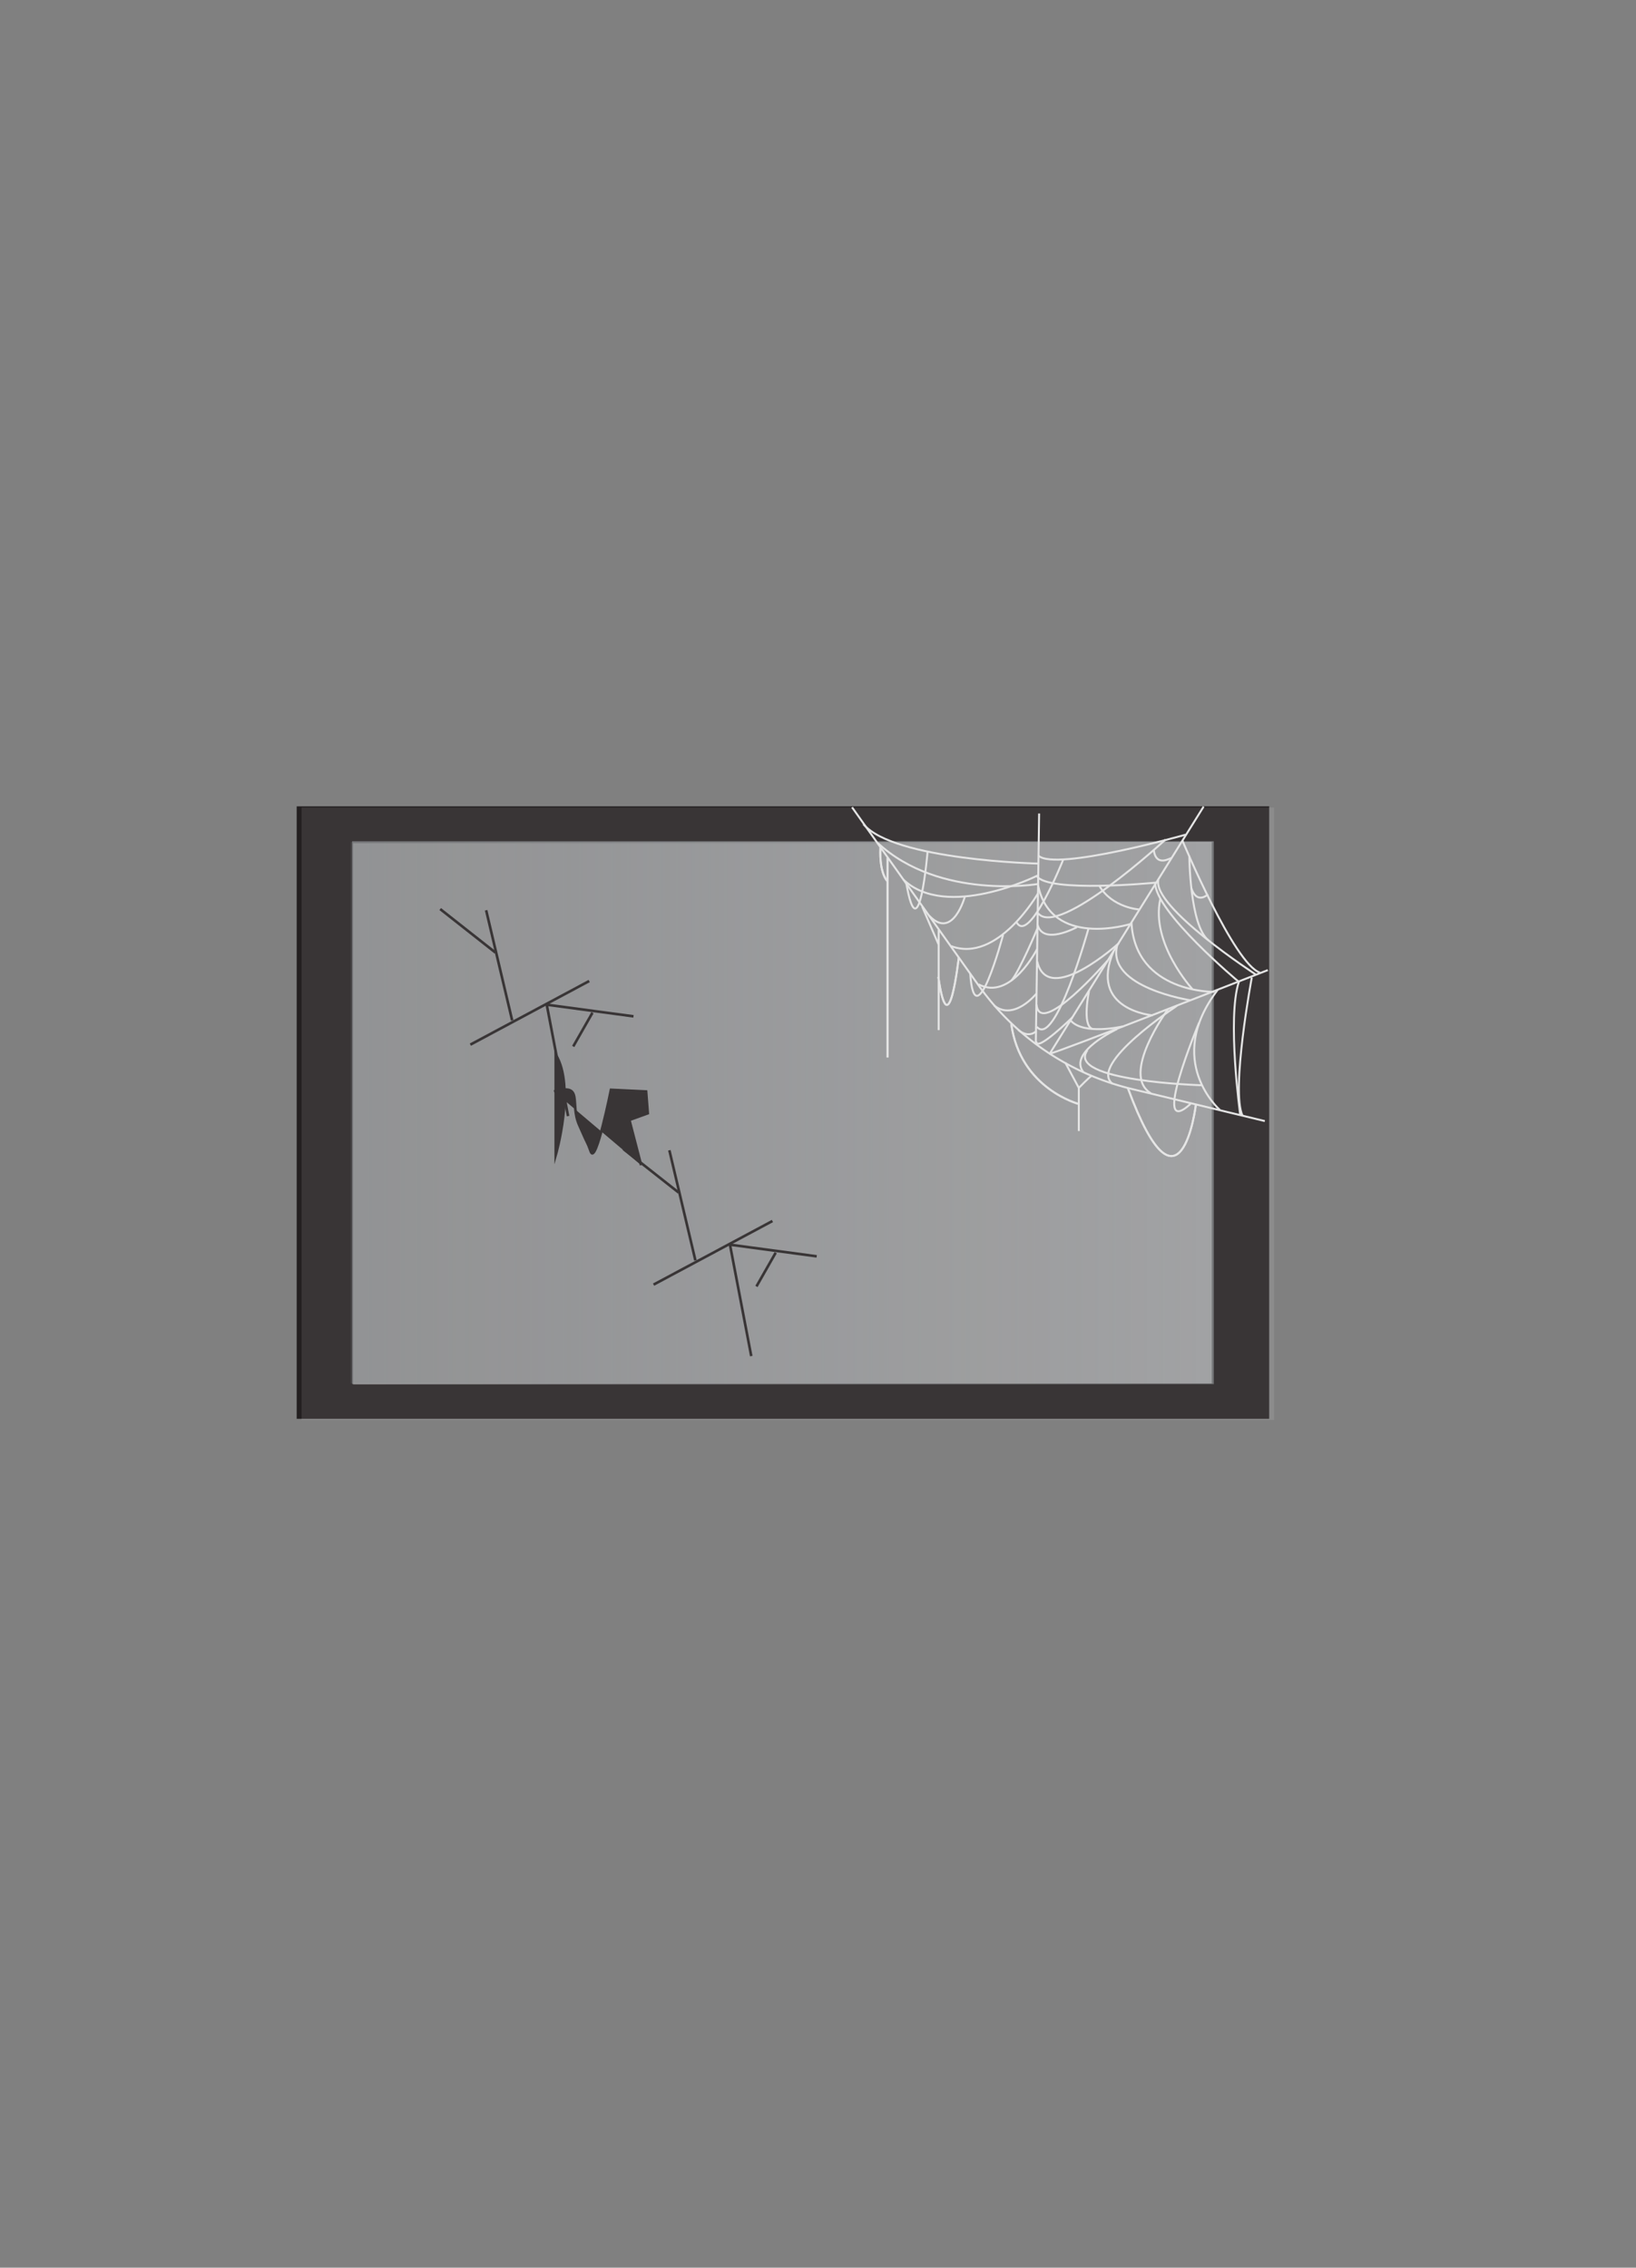 <svg xmlns="http://www.w3.org/2000/svg" xmlns:xlink="http://www.w3.org/1999/xlink" viewBox="0 0 626.72 868.77"><rect x="0" y="0" width="626.72" height="868.77" fill="#808080" stroke="none"/><defs><style>.cls-1,.cls-6{fill:#231f20;}.cls-2{fill:#6d6e71;}.cls-3,.cls-4{opacity:0.32;}.cls-3{fill:url(#linear-gradient);}.cls-4{fill:url(#linear-gradient-2);}.cls-5,.cls-7,.cls-8{fill:none;}.cls-5,.cls-6{stroke:#231f20;}.cls-5,.cls-6,.cls-8{stroke-miterlimit:10;}.cls-7,.cls-8{stroke:#e2e2e2;stroke-width:0.75px;}.cls-7{stroke-linejoin:round;}.cls-9{fill:#fff;opacity:0.1;}</style><linearGradient id="linear-gradient" x1="135.24" y1="426.7" x2="465.06" y2="426.7" gradientUnits="userSpaceOnUse"><stop offset="0" stop-color="#fff"/><stop offset="0.01" stop-color="#fdfdfd"/><stop offset="1" stop-color="#58595b"/></linearGradient><linearGradient id="linear-gradient-2" x1="-3714.15" y1="426.27" x2="-3384.33" y2="426.27" gradientTransform="matrix(-1, 0, 0, 1, -3249.96, 0)" xlink:href="#linear-gradient"/></defs><g id="Layer_14" data-name="Layer 14"><rect class="cls-1" x="113.66" y="308.92" width="372.54" height="234.64"/><rect class="cls-2" x="134.9" y="322.3" width="330.06" height="207.88"/><path class="cls-3" d="M465.06,530.42H135.24V323H465.06Z"/><path class="cls-4" d="M134.37,530H464.19V322.55H134.37Z"/><line class="cls-5" x1="168.64" y1="348.27" x2="189.8" y2="364.94"/><line class="cls-5" x1="186.23" y1="348.73" x2="196.2" y2="390.92"/><line class="cls-5" x1="225.71" y1="375.84" x2="180.19" y2="400.21"/><line class="cls-5" x1="242.68" y1="389.37" x2="209.45" y2="384.91"/><line class="cls-5" x1="226.96" y1="387.98" x2="219.59" y2="400.9"/><line class="cls-5" x1="209.45" y1="384.91" x2="217.61" y2="427.58"/><path class="cls-6" d="M212.89,442.53s7.57-26.17,0-38.47Z"/><path class="cls-6" d="M212.25,418.16c11.54-3.2,5.88,4.29,9.61,12.83,4.49,10.26,2.57,5.13,4.49,10.26s7.7-23.73,7.7-23.73l13.46.64.64,8.34-7.05,2.56,4.49,17.32"/><line class="cls-5" x1="238.83" y1="440.21" x2="259.99" y2="456.88"/><line class="cls-5" x1="256.42" y1="440.68" x2="266.39" y2="482.86"/><line class="cls-5" x1="295.9" y1="467.78" x2="250.37" y2="492.15"/><line class="cls-5" x1="312.86" y1="481.31" x2="279.64" y2="476.85"/><line class="cls-5" x1="297.15" y1="479.92" x2="289.78" y2="492.84"/><line class="cls-5" x1="279.64" y1="476.85" x2="287.79" y2="519.52"/><path class="cls-7" d="M484.53,429.49l-51.1-12.33a100.93,100.93,0,0,1-58.55-39.64L326.4,309.27"/><path class="cls-7" d="M461.09,309l-58.95,94.65c1.63.12,83.53-32,83.53-32"/><line class="cls-8" x1="398.07" y1="311.66" x2="396.8" y2="399.74"/><path class="cls-8" d="M467.35,425.27s-21.66-18.84-.86-46.08"/><path class="cls-8" d="M465.23,380s-30.33.51-31.79-26.56"/><path class="cls-8" d="M433,354s-30.45,9.56-35.36-15"/><path class="cls-8" d="M397.6,342.32s-15.52,26.95-33.31,20.11"/><path class="cls-8" d="M397.34,363.49s-10.15,20.18-22.5,13.61"/><path class="cls-8" d="M397,380.68s-8.54,10.64-16.17,4.54"/><path class="cls-8" d="M397,395s-2.74,3-6.88-.4"/><path class="cls-8" d="M424.22,368.09s-25.89,29.84-27.15,16.77"/><path class="cls-8" d="M410.87,389.71s-14,13.67-13.86,9.29"/><path class="cls-8" d="M430,393.24s-14.86,3.51-19.91-2.33"/><path class="cls-8" d="M441.63,389s-24.77-2-15-24.65"/><path class="cls-8" d="M456.06,383.22s-32.22-4.89-28.1-21"/><path class="cls-8" d="M447.37,386.71c-.13.2-18.24,25-6.5,32.13"/><path class="cls-8" d="M451,385.3c-.2,0-34.38,22.52-24.76,29.95"/><path class="cls-8" d="M427.92,394.24S409.1,403,415,410.72"/><path class="cls-8" d="M428.58,361.36s-27.06,24.63-31.24,7"/><path class="cls-8" d="M384.27,358.12c-.07.26-10.81,40.52-12.61,14.8"/><path class="cls-8" d="M412.54,355.2s-13.34,7.3-15.14-1.26"/><path class="cls-8" d="M459.35,391.79s-19.09,45.55-3.25,31.09"/><path class="cls-8" d="M475.1,427.07s-5.1-37-.52-50.9c0,0-32.25-26.88-32.05-38,0,0-41.21,4-45.39-2.59,0,0-34.54,17.12-51.07,1.4"/><path class="cls-8" d="M456.76,378.9s-16.12-17.57-12.24-34.59"/><path class="cls-8" d="M436.44,348.43s-10.43-.63-15.31-9.09"/><path class="cls-8" d="M369.67,343.32s-4.58,17.12-13.74,7.46"/><path class="cls-8" d="M417,355.66s-12.74,46-19.81,37.73"/><path class="cls-8" d="M460.65,415.78s-52.64-1.49-44.08-13.44"/><path class="cls-8" d="M481.22,373.45s-40-25.95-37.47-36.43"/><path class="cls-8" d="M397.6,338.67S360.18,345,336.29,323"/><path class="cls-8" d="M397.44,355.66s-7,16.62-10,20"/><path class="cls-8" d="M417.19,379.65s-2.77,13,1.21,14.5"/><path class="cls-8" d="M418.13,412.21c-.6.2-4.86,4.57-4.86,4.57l-5.18-9.68"/><line class="cls-8" x1="413.27" y1="416.78" x2="413.27" y2="433.3"/><path class="cls-7" d="M454.23,319.75s-49.72,14.09-56.37,8.1"/><path class="cls-7" d="M397.86,330.85s-55.36-1.25-67.09-15.09"/><path class="cls-7" d="M453,322.12s19.83,47.38,29.68,50.5"/><path class="cls-7" d="M479.54,374.49s-8.14,43.4-3.53,53"/><line class="cls-8" x1="359.58" y1="356.22" x2="359.58" y2="394.65"/><line class="cls-8" x1="359.52" y1="361.77" x2="353.28" y2="347.37"/><path class="cls-8" d="M446.46,321.66s-40.91,37.74-48.72,28.27"/><path class="cls-8" d="M455.6,327.81s.17,26.77,7.32,32.42"/><path class="cls-8" d="M462.75,342.61s-4.3,4.22-6.46-2.6"/><path class="cls-8" d="M448.87,328.73c-.34-.25-6,3.82-6.9-3.16"/><path class="cls-8" d="M407.34,329.22s-13.22,33.18-18,23.95"/><path class="cls-8" d="M355.34,326.23s-3.33,39.49-8.15,12.22"/><path class="cls-8" d="M458.09,423.42s-5.9,47.88-26-6.49"/><path class="cls-8" d="M413.45,423s-22.69-5.74-26.06-30.8"/><path class="cls-8" d="M367.31,366.76c-.12.37-3.86,35.29-7.85,7.48"/><line class="cls-8" x1="340" y1="328.6" x2="340" y2="405.13"/><path class="cls-8" d="M340,337.62s-3.16-2.58-2.74-12.88"/><path class="cls-8" d="M458.09,423.42s-5.9,47.88-26-6.49"/><path class="cls-8" d="M413.45,423s-22.69-5.74-26.06-30.8"/><path class="cls-8" d="M367.31,366.76c-.12.37-3.86,35.29-7.85,7.48"/><line class="cls-8" x1="340" y1="328.6" x2="340" y2="405.13"/><path class="cls-8" d="M340,337.62s-3.16-2.58-2.74-12.88"/><rect class="cls-9" x="115.51" y="309.38" width="372.54" height="234.64"/></g></svg>